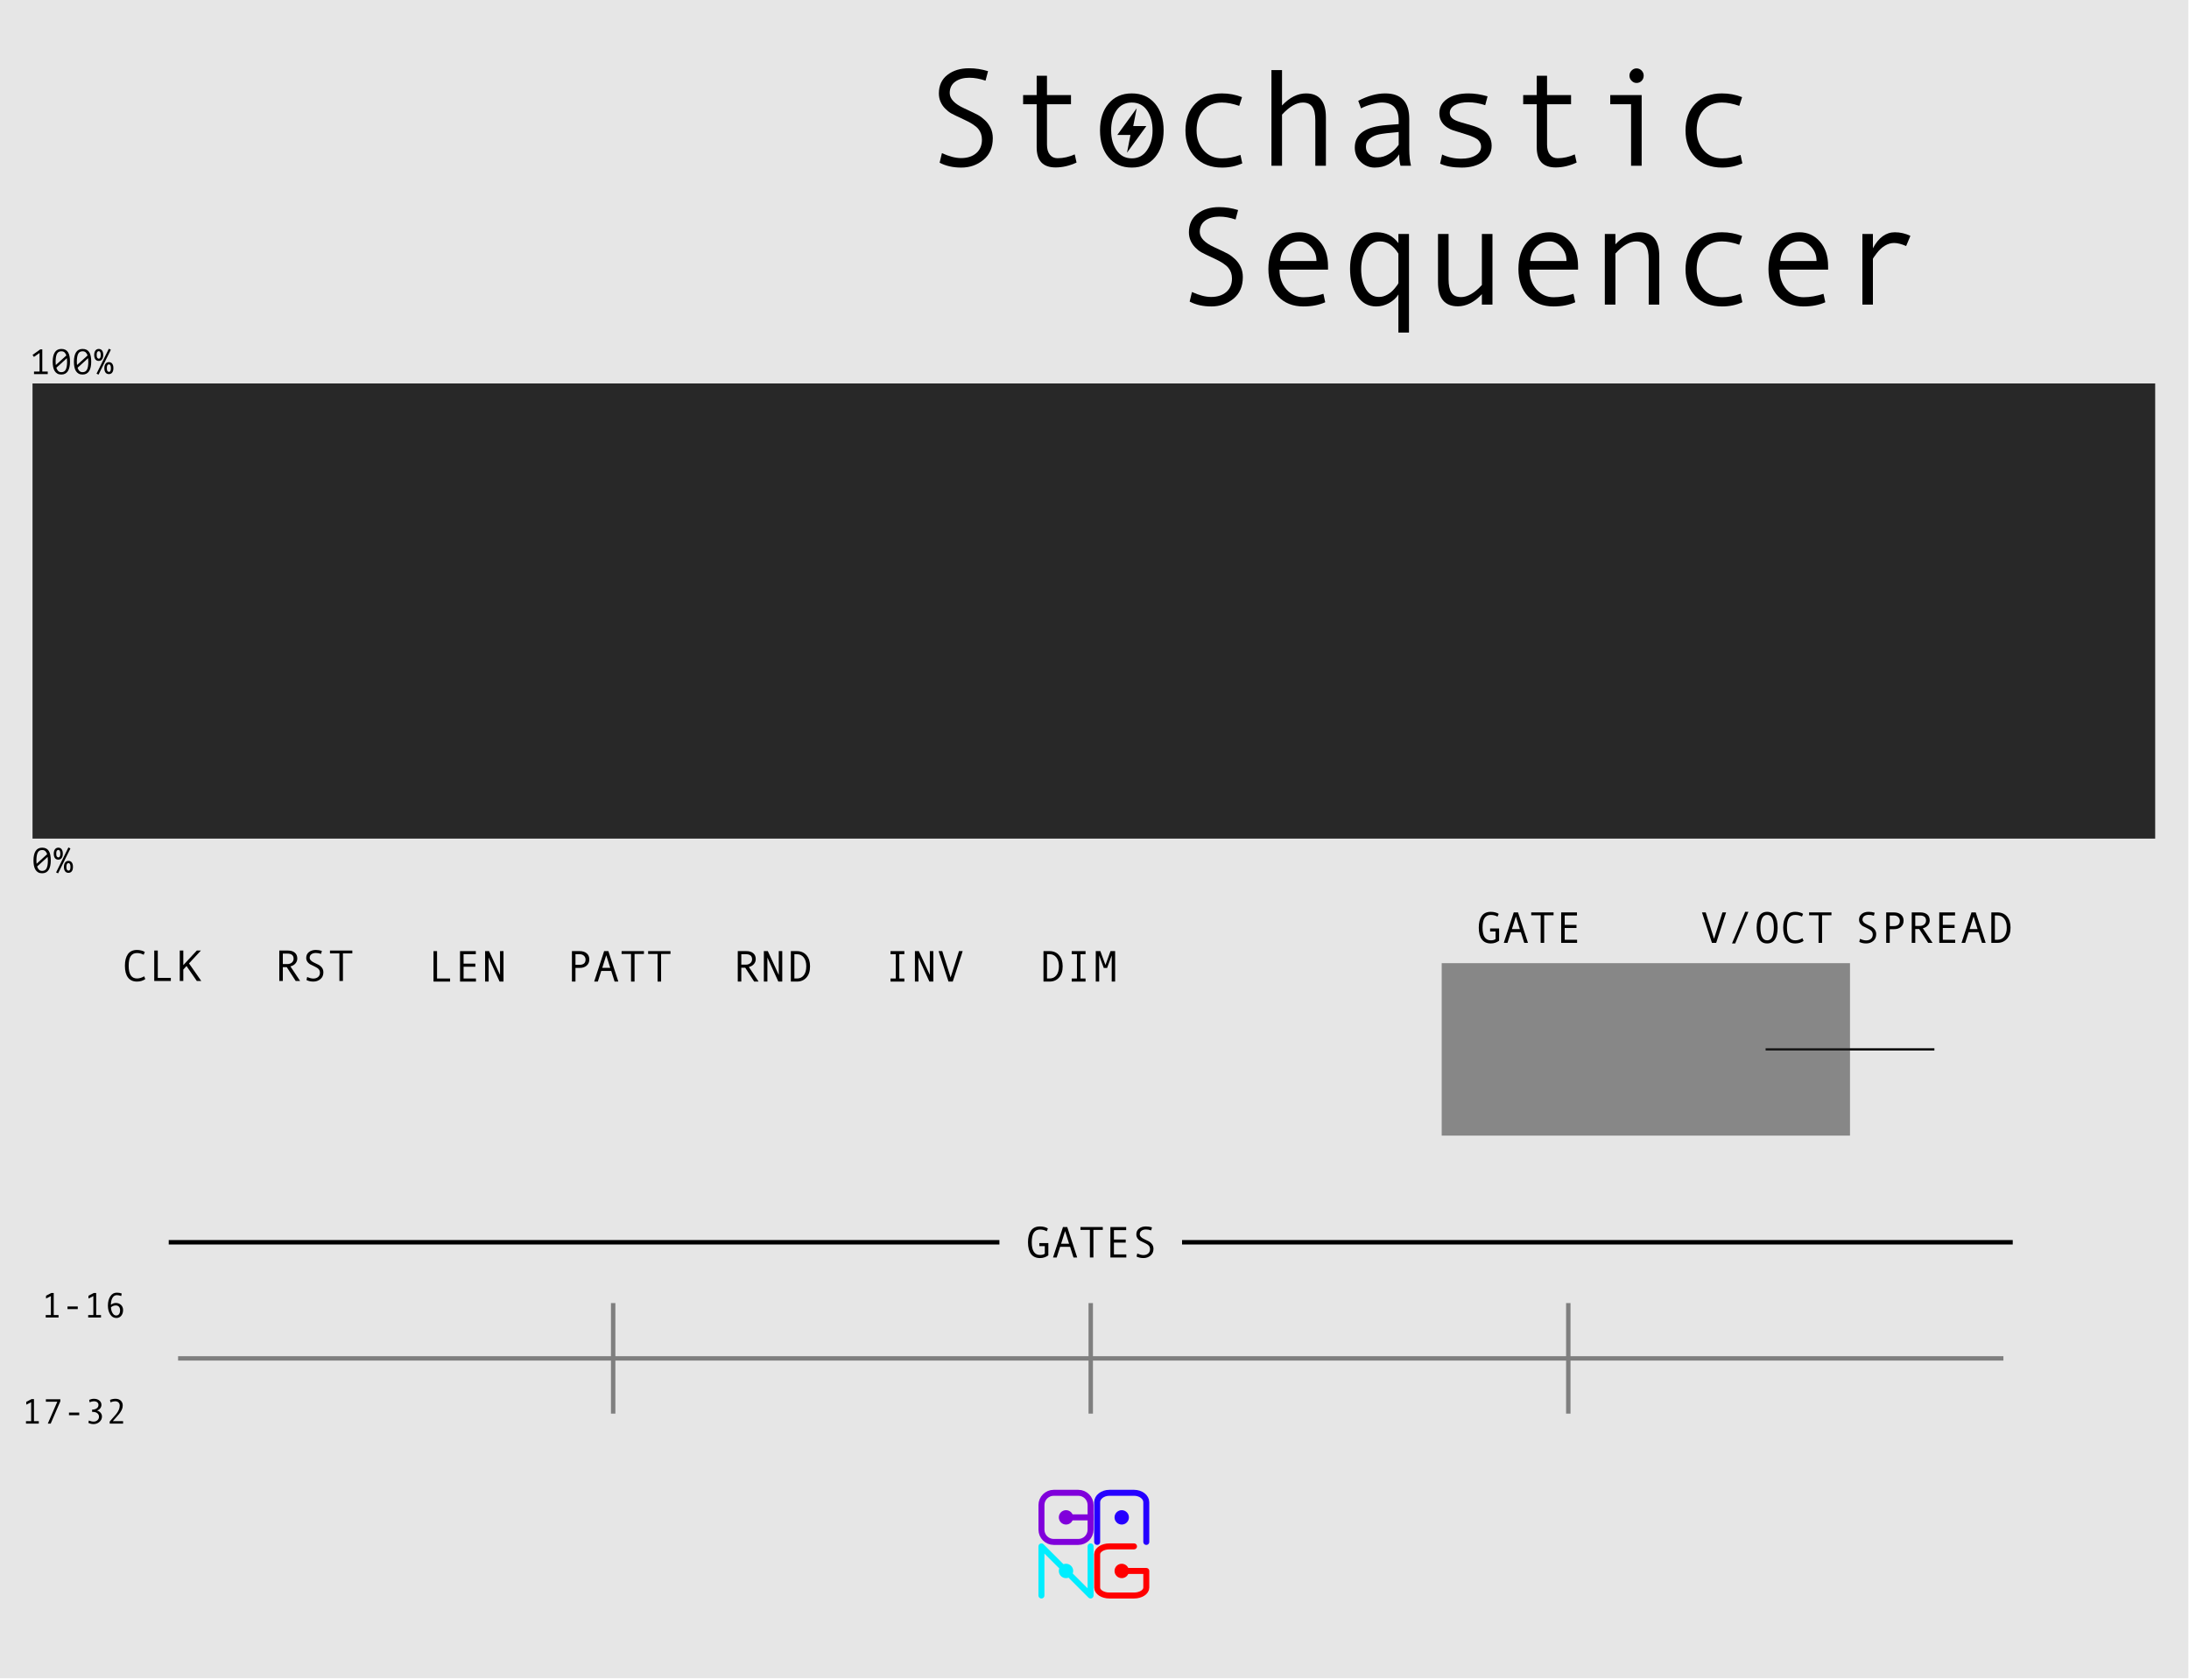 <?xml version="1.0" encoding="UTF-8" standalone="no"?><!DOCTYPE svg PUBLIC "-//W3C//DTD SVG 1.1//EN" "http://www.w3.org/Graphics/SVG/1.1/DTD/svg11.dtd"><svg width="100%" height="100%" viewBox="0 0 495 380" version="1.1" xmlns="http://www.w3.org/2000/svg" xmlns:xlink="http://www.w3.org/1999/xlink" xml:space="preserve" xmlns:serif="http://www.serif.com/" style="fill-rule:evenodd;clip-rule:evenodd;stroke-linecap:square;stroke-linejoin:round;stroke-miterlimit:1.5;"><rect id="StochSeq" x="0" y="0" width="495" height="379.559" style="fill:none;"/><clipPath id="_clip1"><rect x="0" y="0" width="495" height="379.559"/></clipPath><g clip-path="url(#_clip1)"><g id="Layer1"><rect id="rect" x="-0.145" y="0" width="495" height="379.559" style="fill:#e6e6e6;"/><path d="M399.508,237.337l37.667,0" style="fill:none;stroke:#000;stroke-width:0.5px;"/><rect id="rect1" serif:id="rect" x="7.355" y="86.725" width="480" height="102.941" style="fill:#282828;"/><rect x="326.013" y="217.837" width="92.329" height="39" style="fill:#282828;fill-opacity:0.5;"/><path d="M40.768,307.222l411.763,-0" style="fill:none;stroke:#7f7f7f;stroke-width:1px;stroke-linecap:butt;"/><path d="M138.658,295.222l-0,24" style="fill:none;stroke:#7f7f7f;stroke-width:1px;stroke-linecap:butt;"/><path d="M246.65,295.222l-0,24" style="fill:none;stroke:#7f7f7f;stroke-width:1px;stroke-linecap:butt;"/><path d="M354.641,295.222l0,24" style="fill:none;stroke:#7f7f7f;stroke-width:1px;stroke-linecap:butt;"/><g><path d="M13.24,297.977l-2.899,0l0,-0.558l1.168,-0l0,-4.281l-1.101,0.55l-0,-0.64l1.191,-0.614l0.551,0l-0,4.985l1.09,-0l-0,0.558Z" style="fill-rule:nonzero;"/><rect x="15.263" y="295.481" width="2.32" height="0.594" style="fill-rule:nonzero;"/><path d="M22.841,297.977l-2.898,0l-0,-0.558l1.168,-0l-0,-4.281l-1.102,0.55l0,-0.64l1.192,-0.614l0.55,0l0,4.985l1.09,-0l0,0.558Z" style="fill-rule:nonzero;"/><path d="M25.079,295.106c0.344,-0.278 0.718,-0.418 1.122,-0.418c0.466,0 0.854,0.149 1.166,0.448c0.311,0.298 0.466,0.683 0.466,1.154c0,0.518 -0.138,0.947 -0.414,1.285c-0.276,0.339 -0.644,0.508 -1.105,0.508c-0.589,-0 -1.055,-0.27 -1.399,-0.811c-0.343,-0.54 -0.515,-1.201 -0.515,-1.982c-0,-0.833 0.179,-1.53 0.537,-2.09c0.358,-0.56 0.848,-0.84 1.471,-0.84c0.429,0 0.8,0.064 1.113,0.192l-0.102,0.57c-0.362,-0.133 -0.692,-0.199 -0.992,-0.199c-0.424,-0 -0.755,0.203 -0.992,0.609c-0.237,0.406 -0.356,0.931 -0.356,1.574Zm0.02,0.551c-0,0.471 0.111,0.9 0.332,1.285c0.221,0.386 0.5,0.578 0.836,0.578c0.284,0 0.503,-0.104 0.656,-0.312c0.154,-0.208 0.231,-0.496 0.231,-0.863c-0,-0.339 -0.085,-0.606 -0.254,-0.801c-0.17,-0.195 -0.408,-0.293 -0.715,-0.293c-0.399,-0 -0.761,0.135 -1.086,0.406Z" style="fill-rule:nonzero;"/></g><g><path d="M8.775,321.977l-2.899,0l0,-0.558l1.168,-0l0,-4.281l-1.101,0.55l-0,-0.64l1.191,-0.614l0.551,0l-0,4.985l1.09,-0l-0,0.558Z" style="fill-rule:nonzero;"/><path d="M13.646,316.923l-2.184,5.054l-0.656,0l2.152,-4.953l-2.582,0l0,-0.558l3.27,-0l-0,0.457Z" style="fill-rule:nonzero;"/><rect x="15.599" y="319.481" width="2.32" height="0.594" style="fill-rule:nonzero;"/><path d="M21.943,319.017c0.336,0.093 0.605,0.264 0.808,0.513c0.203,0.249 0.305,0.528 0.305,0.838c-0,0.484 -0.189,0.891 -0.566,1.221c-0.378,0.329 -0.823,0.494 -1.336,0.494c-0.438,-0 -0.83,-0.096 -1.176,-0.289l0.125,-0.527c0.362,0.169 0.72,0.253 1.074,0.253c0.333,0 0.618,-0.103 0.854,-0.31c0.235,-0.207 0.353,-0.473 0.353,-0.799c0,-0.32 -0.126,-0.581 -0.379,-0.781c-0.252,-0.201 -0.587,-0.301 -1.004,-0.301l-0.168,0l0,-0.527l0.047,-0c0.401,-0 0.732,-0.095 0.992,-0.284c0.261,-0.188 0.391,-0.443 0.391,-0.763c0,-0.261 -0.094,-0.464 -0.281,-0.612c-0.188,-0.147 -0.446,-0.22 -0.774,-0.22c-0.284,-0 -0.601,0.077 -0.953,0.23l-0.086,-0.551c0.354,-0.161 0.711,-0.242 1.071,-0.242c0.492,0 0.897,0.13 1.216,0.389c0.319,0.259 0.479,0.592 0.479,0.998c-0,0.281 -0.097,0.544 -0.291,0.787c-0.194,0.244 -0.428,0.397 -0.701,0.459l-0,0.024Z" style="fill-rule:nonzero;"/><path d="M27.833,321.977l-3.031,0l0,-0.464c0.768,-0.857 1.267,-1.431 1.496,-1.723c0.229,-0.292 0.416,-0.598 0.559,-0.918c0.143,-0.32 0.215,-0.639 0.215,-0.957c-0,-0.307 -0.093,-0.55 -0.28,-0.727c-0.186,-0.177 -0.447,-0.265 -0.783,-0.265c-0.258,-0 -0.604,0.079 -1.039,0.238l-0.09,-0.551c0.393,-0.166 0.805,-0.25 1.235,-0.25c0.492,0 0.888,0.139 1.189,0.416c0.301,0.278 0.451,0.648 0.451,1.112c0,0.33 -0.077,0.658 -0.232,0.984c-0.155,0.325 -0.354,0.638 -0.596,0.937c-0.242,0.3 -0.713,0.836 -1.414,1.61l2.32,-0l0,0.558Z" style="fill-rule:nonzero;"/></g><path d="M225.5,280.959l-186.845,-0" style="fill:none;stroke:#000;stroke-width:1px;stroke-linecap:butt;"/><path d="M267.799,280.959l186.845,-0" style="fill:none;stroke:#000;stroke-width:1px;stroke-linecap:butt;"/><g><path d="M7.691,84.037l1.256,-0l0,-4.208l-1.28,0.896l-0.312,-0.456l1.76,-1.256l0.448,-0l0,5.024l1.232,-0l0,0.576l-3.104,-0l0,-0.576Z" style="fill-rule:nonzero;"/><path d="M11.915,81.813c0,-0.453 0.04,-0.86 0.12,-1.22c0.08,-0.36 0.2,-0.664 0.36,-0.912c0.16,-0.248 0.363,-0.437 0.608,-0.568c0.246,-0.131 0.536,-0.196 0.872,-0.196c0.358,-0 0.66,0.064 0.908,0.192c0.248,0.128 0.45,0.315 0.604,0.56c0.155,0.245 0.267,0.548 0.336,0.908c0.07,0.36 0.104,0.772 0.104,1.236c0,0.453 -0.04,0.86 -0.12,1.22c-0.08,0.36 -0.2,0.664 -0.36,0.912c-0.16,0.248 -0.362,0.437 -0.608,0.568c-0.245,0.131 -0.536,0.196 -0.872,0.196c-0.352,-0 -0.652,-0.071 -0.9,-0.212c-0.248,-0.141 -0.45,-0.34 -0.608,-0.596c-0.157,-0.256 -0.27,-0.561 -0.34,-0.916c-0.069,-0.355 -0.104,-0.745 -0.104,-1.172Zm3.256,-0c0,-0.283 -0.016,-0.552 -0.048,-0.808l-2.376,2.168c0.091,0.304 0.227,0.547 0.408,0.728c0.182,0.181 0.419,0.272 0.712,0.272c0.47,-0 0.804,-0.195 1.004,-0.584c0.2,-0.389 0.3,-0.981 0.3,-1.776Zm-2.592,-0c0,0.133 0.004,0.261 0.012,0.384c0.008,0.123 0.018,0.243 0.028,0.36l2.384,-2.16c-0.09,-0.288 -0.225,-0.517 -0.404,-0.688c-0.178,-0.171 -0.42,-0.256 -0.724,-0.256c-0.474,-0 -0.809,0.196 -1.004,0.588c-0.194,0.392 -0.292,0.983 -0.292,1.772Z" style="fill-rule:nonzero;"/><path d="M16.715,81.813c0,-0.453 0.04,-0.86 0.12,-1.22c0.08,-0.36 0.2,-0.664 0.36,-0.912c0.16,-0.248 0.363,-0.437 0.608,-0.568c0.246,-0.131 0.536,-0.196 0.872,-0.196c0.358,-0 0.66,0.064 0.908,0.192c0.248,0.128 0.45,0.315 0.604,0.56c0.155,0.245 0.267,0.548 0.336,0.908c0.07,0.36 0.104,0.772 0.104,1.236c0,0.453 -0.04,0.86 -0.12,1.22c-0.08,0.36 -0.2,0.664 -0.36,0.912c-0.16,0.248 -0.362,0.437 -0.608,0.568c-0.245,0.131 -0.536,0.196 -0.872,0.196c-0.352,-0 -0.652,-0.071 -0.9,-0.212c-0.248,-0.141 -0.45,-0.34 -0.608,-0.596c-0.157,-0.256 -0.27,-0.561 -0.34,-0.916c-0.069,-0.355 -0.104,-0.745 -0.104,-1.172Zm3.256,-0c0,-0.283 -0.016,-0.552 -0.048,-0.808l-2.376,2.168c0.091,0.304 0.227,0.547 0.408,0.728c0.182,0.181 0.419,0.272 0.712,0.272c0.47,-0 0.804,-0.195 1.004,-0.584c0.2,-0.389 0.3,-0.981 0.3,-1.776Zm-2.592,-0c0,0.133 0.004,0.261 0.012,0.384c0.008,0.123 0.018,0.243 0.028,0.36l2.384,-2.16c-0.09,-0.288 -0.225,-0.517 -0.404,-0.688c-0.178,-0.171 -0.42,-0.256 -0.724,-0.256c-0.474,-0 -0.809,0.196 -1.004,0.588c-0.194,0.392 -0.292,0.983 -0.292,1.772Z" style="fill-rule:nonzero;"/><path d="M21.299,80.277c0,-0.251 0.031,-0.463 0.092,-0.636c0.062,-0.173 0.14,-0.313 0.236,-0.42c0.096,-0.107 0.206,-0.184 0.328,-0.232c0.123,-0.048 0.246,-0.072 0.368,-0.072c0.123,-0 0.246,0.021 0.368,0.064c0.123,0.043 0.232,0.116 0.328,0.22c0.096,0.104 0.175,0.243 0.236,0.416c0.062,0.173 0.092,0.393 0.092,0.66c0,0.261 -0.03,0.479 -0.092,0.652c-0.061,0.173 -0.14,0.312 -0.236,0.416c-0.096,0.104 -0.205,0.177 -0.328,0.22c-0.122,0.043 -0.245,0.064 -0.368,0.064c-0.122,-0 -0.245,-0.021 -0.368,-0.064c-0.122,-0.043 -0.232,-0.116 -0.328,-0.22c-0.096,-0.104 -0.174,-0.243 -0.236,-0.416c-0.061,-0.173 -0.092,-0.391 -0.092,-0.652Zm0.56,-0c0,0.315 0.05,0.535 0.148,0.66c0.099,0.125 0.204,0.188 0.316,0.188c0.059,-0 0.116,-0.012 0.172,-0.036c0.056,-0.024 0.106,-0.068 0.148,-0.132c0.043,-0.064 0.078,-0.151 0.104,-0.26c0.027,-0.109 0.04,-0.249 0.04,-0.42c0,-0.165 -0.013,-0.303 -0.04,-0.412c-0.026,-0.109 -0.061,-0.197 -0.104,-0.264c-0.042,-0.067 -0.092,-0.113 -0.148,-0.14c-0.056,-0.027 -0.113,-0.04 -0.172,-0.04c-0.122,-0 -0.23,0.063 -0.324,0.188c-0.093,0.125 -0.14,0.348 -0.14,0.668Zm1.736,2.984c0,-0.251 0.031,-0.463 0.092,-0.636c0.062,-0.173 0.14,-0.313 0.236,-0.42c0.096,-0.107 0.206,-0.184 0.328,-0.232c0.123,-0.048 0.246,-0.072 0.368,-0.072c0.123,-0 0.246,0.021 0.368,0.064c0.123,0.043 0.232,0.116 0.328,0.22c0.096,0.104 0.175,0.243 0.236,0.416c0.062,0.173 0.092,0.393 0.092,0.66c0,0.261 -0.03,0.479 -0.092,0.652c-0.061,0.173 -0.14,0.312 -0.236,0.416c-0.096,0.104 -0.205,0.177 -0.328,0.22c-0.122,0.043 -0.245,0.064 -0.368,0.064c-0.122,-0 -0.245,-0.021 -0.368,-0.064c-0.122,-0.043 -0.232,-0.116 -0.328,-0.22c-0.096,-0.104 -0.174,-0.243 -0.236,-0.416c-0.061,-0.173 -0.092,-0.391 -0.092,-0.652Zm0.56,-0c0,0.315 0.05,0.535 0.148,0.66c0.099,0.125 0.204,0.188 0.316,0.188c0.059,-0 0.116,-0.011 0.172,-0.032c0.056,-0.021 0.106,-0.063 0.148,-0.124c0.043,-0.061 0.078,-0.148 0.104,-0.26c0.027,-0.112 0.04,-0.256 0.04,-0.432c0,-0.165 -0.013,-0.303 -0.04,-0.412c-0.026,-0.109 -0.061,-0.197 -0.104,-0.264c-0.042,-0.067 -0.092,-0.113 -0.148,-0.14c-0.056,-0.027 -0.113,-0.04 -0.172,-0.04c-0.058,-0 -0.116,0.013 -0.172,0.04c-0.056,0.027 -0.105,0.072 -0.148,0.136c-0.042,0.064 -0.077,0.151 -0.104,0.26c-0.026,0.109 -0.04,0.249 -0.04,0.42Zm0.456,-4.392l0.456,0.232l-2.784,5.624l-0.456,-0.208l2.784,-5.648Z" style="fill-rule:nonzero;"/></g><g><path d="M7.571,194.61c0,-0.453 0.04,-0.86 0.12,-1.22c0.08,-0.36 0.2,-0.664 0.36,-0.912c0.16,-0.248 0.363,-0.437 0.608,-0.568c0.246,-0.13 0.536,-0.196 0.872,-0.196c0.358,0 0.66,0.064 0.908,0.192c0.248,0.128 0.45,0.315 0.604,0.56c0.155,0.246 0.267,0.548 0.336,0.908c0.07,0.36 0.104,0.772 0.104,1.236c0,0.454 -0.04,0.86 -0.12,1.22c-0.08,0.36 -0.2,0.664 -0.36,0.912c-0.16,0.248 -0.362,0.438 -0.608,0.568c-0.245,0.131 -0.536,0.196 -0.872,0.196c-0.352,0 -0.652,-0.07 -0.9,-0.212c-0.248,-0.141 -0.45,-0.34 -0.608,-0.596c-0.157,-0.256 -0.27,-0.561 -0.34,-0.916c-0.069,-0.354 -0.104,-0.745 -0.104,-1.172Zm3.256,0c0,-0.282 -0.016,-0.552 -0.048,-0.808l-2.376,2.168c0.091,0.304 0.227,0.547 0.408,0.728c0.182,0.182 0.419,0.272 0.712,0.272c0.47,0 0.804,-0.194 1.004,-0.584c0.2,-0.389 0.3,-0.981 0.3,-1.776Zm-2.592,0c0,0.134 0.004,0.262 0.012,0.384c0.008,0.123 0.018,0.243 0.028,0.36l2.384,-2.16c-0.09,-0.288 -0.225,-0.517 -0.404,-0.688c-0.178,-0.17 -0.42,-0.256 -0.724,-0.256c-0.474,0 -0.809,0.196 -1.004,0.588c-0.194,0.392 -0.292,0.983 -0.292,1.772Z" style="fill-rule:nonzero;"/><path d="M12.155,193.074c0,-0.25 0.031,-0.462 0.092,-0.636c0.062,-0.173 0.14,-0.313 0.236,-0.42c0.096,-0.106 0.206,-0.184 0.328,-0.232c0.123,-0.048 0.246,-0.072 0.368,-0.072c0.123,0 0.246,0.022 0.368,0.064c0.123,0.043 0.232,0.116 0.328,0.22c0.096,0.104 0.175,0.243 0.236,0.416c0.062,0.174 0.092,0.394 0.092,0.66c0,0.262 -0.03,0.479 -0.092,0.652c-0.061,0.174 -0.14,0.312 -0.236,0.416c-0.096,0.104 -0.205,0.178 -0.328,0.22c-0.122,0.043 -0.245,0.064 -0.368,0.064c-0.122,0 -0.245,-0.021 -0.368,-0.064c-0.122,-0.042 -0.232,-0.116 -0.328,-0.22c-0.096,-0.104 -0.174,-0.242 -0.236,-0.416c-0.061,-0.173 -0.092,-0.39 -0.092,-0.652Zm0.56,0c0,0.315 0.05,0.535 0.148,0.66c0.099,0.126 0.204,0.188 0.316,0.188c0.059,0 0.116,-0.012 0.172,-0.036c0.056,-0.024 0.106,-0.068 0.148,-0.132c0.043,-0.064 0.078,-0.15 0.104,-0.26c0.027,-0.109 0.04,-0.249 0.04,-0.42c0,-0.165 -0.013,-0.302 -0.04,-0.412c-0.026,-0.109 -0.061,-0.197 -0.104,-0.264c-0.042,-0.066 -0.092,-0.113 -0.148,-0.14c-0.056,-0.026 -0.113,-0.04 -0.172,-0.04c-0.122,0 -0.23,0.063 -0.324,0.188c-0.093,0.126 -0.14,0.348 -0.14,0.668Zm1.736,2.984c0,-0.25 0.031,-0.462 0.092,-0.636c0.062,-0.173 0.14,-0.313 0.236,-0.42c0.096,-0.106 0.206,-0.184 0.328,-0.232c0.123,-0.048 0.246,-0.072 0.368,-0.072c0.123,0 0.246,0.022 0.368,0.064c0.123,0.043 0.232,0.116 0.328,0.22c0.096,0.104 0.175,0.243 0.236,0.416c0.062,0.174 0.092,0.394 0.092,0.66c0,0.262 -0.03,0.479 -0.092,0.652c-0.061,0.174 -0.14,0.312 -0.236,0.416c-0.096,0.104 -0.205,0.178 -0.328,0.22c-0.122,0.043 -0.245,0.064 -0.368,0.064c-0.122,0 -0.245,-0.021 -0.368,-0.064c-0.122,-0.042 -0.232,-0.116 -0.328,-0.22c-0.096,-0.104 -0.174,-0.242 -0.236,-0.416c-0.061,-0.173 -0.092,-0.39 -0.092,-0.652Zm0.56,0c0,0.315 0.05,0.535 0.148,0.66c0.099,0.126 0.204,0.188 0.316,0.188c0.059,0 0.116,-0.01 0.172,-0.032c0.056,-0.021 0.106,-0.062 0.148,-0.124c0.043,-0.061 0.078,-0.148 0.104,-0.26c0.027,-0.112 0.04,-0.256 0.04,-0.432c0,-0.165 -0.013,-0.302 -0.04,-0.412c-0.026,-0.109 -0.061,-0.197 -0.104,-0.264c-0.042,-0.066 -0.092,-0.113 -0.148,-0.14c-0.056,-0.026 -0.113,-0.04 -0.172,-0.04c-0.058,0 -0.116,0.014 -0.172,0.04c-0.056,0.027 -0.105,0.072 -0.148,0.136c-0.042,0.064 -0.077,0.151 -0.104,0.26c-0.026,0.11 -0.04,0.25 -0.04,0.42Zm0.456,-4.392l0.456,0.232l-2.784,5.624l-0.456,-0.208l2.784,-5.648Z" style="fill-rule:nonzero;"/></g><g><path d="M222.86,18.242c-1.288,-0.44 -2.51,-0.66 -3.665,-0.66c-1.308,0 -2.374,0.299 -3.197,0.897c-0.823,0.598 -1.235,1.449 -1.235,2.554c0,1.308 1.079,2.458 3.236,3.45c1.595,0.736 2.65,1.247 3.167,1.534c0.516,0.286 1.04,0.679 1.572,1.18c0.531,0.501 0.958,1.092 1.28,1.772c0.322,0.679 0.483,1.444 0.483,2.292c0,2.106 -0.708,3.739 -2.124,4.9c-1.416,1.16 -3.085,1.74 -5.007,1.74c-1.86,0 -3.491,-0.368 -4.892,-1.104l0.522,-2.162c1.646,0.746 3.082,1.119 4.309,1.119c1.431,0 2.579,-0.37 3.443,-1.111c0.864,-0.742 1.295,-1.761 1.295,-3.06c0,-0.961 -0.281,-1.776 -0.843,-2.446c-0.562,-0.669 -1.6,-1.352 -3.113,-2.047c-1.554,-0.716 -2.558,-1.204 -3.013,-1.464c-0.455,-0.261 -0.908,-0.622 -1.358,-1.082c-0.449,-0.46 -0.797,-0.976 -1.042,-1.548c-0.246,-0.573 -0.368,-1.197 -0.368,-1.871c-0,-1.789 0.644,-3.185 1.932,-4.187c1.288,-1.002 2.919,-1.503 4.892,-1.503c1.441,0 2.873,0.22 4.294,0.66l-0.568,2.147Z" style="fill-rule:nonzero;"/><path d="M243.44,36.767c-1.605,0.736 -3.184,1.104 -4.738,1.104c-2.853,-0 -4.279,-1.508 -4.279,-4.524l0,-9.769l-3.067,0l-0,-2.07l3.067,0l0,-4.371l2.331,0l-0,4.371l5.429,0l-0,2.07l-5.429,0l-0,9.14c-0,0.971 0.215,1.725 0.644,2.262c0.429,0.537 1.012,0.805 1.748,0.805c1.309,0 2.602,-0.291 3.88,-0.874l0.414,1.856Z" style="fill-rule:nonzero;"/><path d="M255.938,21.125c2.198,-0 3.947,0.766 5.245,2.3c1.298,1.533 1.948,3.553 1.948,6.057c-0,2.526 -0.65,4.56 -1.948,6.104c-1.298,1.544 -3.047,2.315 -5.245,2.315c-2.208,0 -3.959,-0.769 -5.252,-2.308c-1.293,-1.538 -1.94,-3.575 -1.94,-6.111c0,-2.515 0.649,-4.536 1.948,-6.065c1.298,-1.528 3.046,-2.292 5.244,-2.292Zm0,14.691c1.452,-0 2.597,-0.614 3.435,-1.84c0.839,-1.227 1.258,-2.715 1.258,-4.463c-0,-1.84 -0.414,-3.353 -1.242,-4.539c-0.828,-1.186 -1.978,-1.779 -3.451,-1.779c-1.482,-0 -2.632,0.585 -3.45,1.756c-0.818,1.17 -1.227,2.691 -1.227,4.562c0,1.779 0.414,3.274 1.242,4.486c0.828,1.211 1.973,1.817 3.435,1.817Z" style="fill-rule:nonzero;"/><path d="M280.919,36.951c-1.39,0.633 -2.918,0.95 -4.585,0.95c-2.515,0 -4.521,-0.764 -6.019,-2.292c-1.498,-1.529 -2.246,-3.561 -2.246,-6.096c-0,-2.535 0.754,-4.567 2.261,-6.096c1.508,-1.528 3.489,-2.292 5.943,-2.292c1.605,-0 3.133,0.281 4.585,0.843l-0.629,1.978c-1.451,-0.501 -2.76,-0.751 -3.925,-0.751c-1.759,-0 -3.152,0.567 -4.179,1.702c-1.028,1.135 -1.541,2.674 -1.541,4.616c-0,1.779 0.531,3.274 1.594,4.486c1.064,1.211 2.449,1.817 4.156,1.817c1.35,-0 2.74,-0.261 4.171,-0.782l0.414,1.917Z" style="fill-rule:nonzero;"/><path d="M299.828,37.487l-2.392,0l-0,-10.244c-0,-1.421 -0.228,-2.451 -0.683,-3.09c-0.455,-0.639 -1.168,-0.958 -2.139,-0.958c-1.462,-0 -3.031,0.91 -4.708,2.73l-0,11.562l-2.392,0l-0,-21.638l2.392,0l-0,8.005c1.717,-1.819 3.527,-2.729 5.429,-2.729c2.995,-0 4.493,1.809 4.493,5.428l-0,10.934Z" style="fill-rule:nonzero;"/><path d="M319.074,37.487l-2.377,0c-0.195,-0.644 -0.292,-1.503 -0.292,-2.576c-1.36,1.994 -3.21,2.99 -5.551,2.99c-1.186,0 -2.231,-0.421 -3.136,-1.265c-0.905,-0.843 -1.357,-1.929 -1.357,-3.259c-0,-0.787 0.158,-1.482 0.475,-2.085c0.317,-0.603 0.782,-1.112 1.396,-1.526c0.613,-0.414 1.359,-0.741 2.238,-0.981c0.88,-0.241 1.922,-0.407 3.129,-0.499l2.684,-0.215l-0,-0.766c-0,-2.74 -1.278,-4.11 -3.834,-4.11c-0.603,-0 -1.368,0.13 -2.293,0.391c-0.925,0.261 -1.72,0.57 -2.385,0.928l-0.628,-1.718c2.177,-1.114 4.202,-1.671 6.072,-1.671c3.64,-0 5.46,1.927 5.46,5.781l-0,6.87c-0,1.391 0.133,2.628 0.399,3.711Zm-2.791,-4.738l-0,-2.899c-2.158,0.195 -3.637,0.376 -4.44,0.545c-0.803,0.168 -1.498,0.483 -2.086,0.943c-0.587,0.46 -0.881,1.084 -0.881,1.871c-0,0.715 0.25,1.293 0.751,1.733c0.501,0.439 1.14,0.659 1.917,0.659c0.848,0 1.692,-0.253 2.53,-0.759c0.839,-0.506 1.575,-1.204 2.209,-2.093Z" style="fill-rule:nonzero;"/><path d="M335.85,23.793c-1.339,-0.44 -2.602,-0.659 -3.788,-0.659c-1.298,-0 -2.325,0.217 -3.082,0.651c-0.756,0.435 -1.135,1.015 -1.135,1.741c0,0.46 0.174,0.861 0.522,1.204c0.347,0.342 1.042,0.662 2.085,0.958l2.285,0.66c1.053,0.296 1.912,0.651 2.577,1.065c0.664,0.414 1.162,0.915 1.495,1.503c0.332,0.588 0.498,1.27 0.498,2.047c0,1.524 -0.639,2.728 -1.917,3.612c-1.278,0.884 -2.903,1.326 -4.876,1.326c-1.963,0 -3.584,-0.296 -4.862,-0.889l0.46,-2.07c1.34,0.634 2.776,0.95 4.31,0.95c1.329,0 2.41,-0.247 3.243,-0.743c0.833,-0.496 1.25,-1.153 1.25,-1.971c-0,-0.552 -0.207,-1.045 -0.621,-1.48c-0.414,-0.434 -1.388,-0.887 -2.922,-1.357c-1.237,-0.378 -2.147,-0.662 -2.729,-0.851c-0.583,-0.189 -1.125,-0.468 -1.626,-0.836c-0.501,-0.368 -0.882,-0.807 -1.142,-1.319c-0.261,-0.511 -0.391,-1.083 -0.391,-1.717c-0,-1.38 0.603,-2.474 1.809,-3.282c1.207,-0.808 2.807,-1.211 4.8,-1.211c1.288,-0 2.72,0.219 4.294,0.659l-0.537,2.009Z" style="fill-rule:nonzero;"/><path d="M356.522,36.767c-1.605,0.736 -3.184,1.104 -4.738,1.104c-2.853,-0 -4.279,-1.508 -4.279,-4.524l0,-9.769l-3.067,0l0,-2.07l3.067,0l0,-4.371l2.331,0l0,4.371l5.429,0l-0,2.07l-5.429,0l0,9.14c0,0.971 0.215,1.725 0.644,2.262c0.429,0.537 1.012,0.805 1.748,0.805c1.309,0 2.602,-0.291 3.88,-0.874l0.414,1.856Z" style="fill-rule:nonzero;"/><path d="M370.063,15.466c0.45,-0 0.833,0.161 1.15,0.483c0.317,0.322 0.476,0.708 0.476,1.158c-0,0.47 -0.156,0.864 -0.468,1.181c-0.312,0.317 -0.698,0.475 -1.158,0.475c-0.419,0 -0.79,-0.166 -1.112,-0.498c-0.322,-0.333 -0.483,-0.719 -0.483,-1.158c0,-0.44 0.161,-0.823 0.483,-1.15c0.322,-0.327 0.693,-0.491 1.112,-0.491Zm1.166,22.021l-2.393,0l0,-13.909l-4.708,0l0,-2.07l7.101,0l-0,15.979Z" style="fill-rule:nonzero;"/><path d="M394.002,36.951c-1.391,0.633 -2.919,0.95 -4.586,0.95c-2.515,0 -4.521,-0.764 -6.019,-2.292c-1.498,-1.529 -2.246,-3.561 -2.246,-6.096c-0,-2.535 0.754,-4.567 2.262,-6.096c1.507,-1.528 3.488,-2.292 5.942,-2.292c1.605,-0 3.133,0.281 4.585,0.843l-0.629,1.978c-1.451,-0.501 -2.76,-0.751 -3.925,-0.751c-1.759,-0 -3.152,0.567 -4.179,1.702c-1.028,1.135 -1.541,2.674 -1.541,4.616c-0,1.779 0.531,3.274 1.594,4.486c1.064,1.211 2.449,1.817 4.156,1.817c1.35,-0 2.74,-0.261 4.171,-0.782l0.415,1.917Z" style="fill-rule:nonzero;"/><path d="M279.401,49.648c-1.288,-0.439 -2.51,-0.659 -3.665,-0.659c-1.308,-0 -2.374,0.299 -3.197,0.897c-0.823,0.598 -1.235,1.449 -1.235,2.553c0,1.309 1.079,2.459 3.236,3.451c1.595,0.736 2.65,1.247 3.167,1.533c0.516,0.286 1.04,0.68 1.572,1.181c0.531,0.501 0.958,1.091 1.28,1.771c0.322,0.68 0.483,1.444 0.483,2.293c0,2.106 -0.708,3.739 -2.124,4.899c-1.416,1.161 -3.085,1.741 -5.007,1.741c-1.86,-0 -3.491,-0.368 -4.892,-1.104l0.522,-2.162c1.646,0.746 3.082,1.119 4.309,1.119c1.431,0 2.579,-0.371 3.443,-1.112c0.864,-0.741 1.295,-1.761 1.295,-3.059c0,-0.961 -0.281,-1.777 -0.843,-2.446c-0.562,-0.67 -1.6,-1.352 -3.113,-2.047c-1.554,-0.716 -2.558,-1.204 -3.013,-1.465c-0.455,-0.261 -0.908,-0.621 -1.358,-1.081c-0.449,-0.46 -0.797,-0.976 -1.042,-1.549c-0.246,-0.572 -0.368,-1.196 -0.368,-1.871c-0,-1.789 0.644,-3.184 1.932,-4.186c1.288,-1.002 2.919,-1.503 4.892,-1.503c1.441,-0 2.873,0.22 4.294,0.659l-0.568,2.147Z" style="fill-rule:nonzero;"/><path d="M300.303,60.981l-10.964,-0c-0,1.809 0.523,3.302 1.571,4.478c1.048,1.176 2.334,1.763 3.857,1.763c1.452,0 2.95,-0.26 4.493,-0.782l0.414,1.917c-1.41,0.634 -3.056,0.951 -4.937,0.951c-2.372,-0 -4.284,-0.762 -5.736,-2.285c-1.452,-1.523 -2.177,-3.578 -2.177,-6.165c-0,-2.535 0.651,-4.557 1.955,-6.065c1.303,-1.508 2.988,-2.262 5.053,-2.262c1.84,0 3.379,0.701 4.616,2.101c1.237,1.401 1.855,3.267 1.855,5.597l0,0.752Zm-2.607,-1.948c0,-1.247 -0.388,-2.297 -1.165,-3.151c-0.777,-0.854 -1.646,-1.281 -2.607,-1.281c-1.237,0 -2.262,0.409 -3.075,1.227c-0.813,0.818 -1.265,1.887 -1.357,3.205l8.204,0Z" style="fill-rule:nonzero;"/><path d="M318.613,75.212l-2.392,0l0,-8.618c-0.491,0.787 -1.193,1.436 -2.108,1.947c-0.915,0.511 -1.879,0.767 -2.891,0.767c-1.83,-0 -3.277,-0.803 -4.34,-2.408c-1.063,-1.605 -1.595,-3.649 -1.595,-6.134c0,-2.382 0.552,-4.35 1.656,-5.904c1.104,-1.554 2.577,-2.331 4.417,-2.331c2.014,0 3.634,0.818 4.861,2.454l0,-2.07l2.392,-0l0,22.297Zm-2.392,-11.21l0,-6.64c-1.145,-1.84 -2.525,-2.761 -4.14,-2.761c-1.319,0 -2.362,0.599 -3.129,1.795c-0.766,1.196 -1.15,2.694 -1.15,4.493c0,1.83 0.361,3.333 1.081,4.508c0.721,1.176 1.71,1.764 2.968,1.764c0.603,0 1.211,-0.164 1.825,-0.491c0.613,-0.327 1.191,-0.818 1.732,-1.472c0.542,-0.654 0.813,-1.053 0.813,-1.196Z" style="fill-rule:nonzero;"/><path d="M337.491,68.894l-2.392,-0l-0,-2.362c-1.718,1.83 -3.527,2.745 -5.429,2.745c-2.995,0 -4.493,-1.814 -4.493,-5.444l-0,-10.918l2.392,-0l0,10.228c0,1.36 0.215,2.375 0.644,3.044c0.43,0.67 1.156,1.005 2.178,1.005c1.462,-0 3.031,-0.91 4.708,-2.73l-0,-11.547l2.392,-0l0,15.979Z" style="fill-rule:nonzero;"/><path d="M356.844,60.981l-10.964,-0c-0,1.809 0.523,3.302 1.571,4.478c1.048,1.176 2.334,1.763 3.857,1.763c1.452,0 2.95,-0.26 4.493,-0.782l0.414,1.917c-1.41,0.634 -3.056,0.951 -4.937,0.951c-2.372,-0 -4.284,-0.762 -5.736,-2.285c-1.452,-1.523 -2.177,-3.578 -2.177,-6.165c-0,-2.535 0.651,-4.557 1.955,-6.065c1.303,-1.508 2.988,-2.262 5.053,-2.262c1.84,0 3.379,0.701 4.616,2.101c1.237,1.401 1.855,3.267 1.855,5.597l0,0.752Zm-2.607,-1.948c0,-1.247 -0.388,-2.297 -1.165,-3.151c-0.777,-0.854 -1.646,-1.281 -2.607,-1.281c-1.237,0 -2.262,0.409 -3.075,1.227c-0.813,0.818 -1.265,1.887 -1.357,3.205l8.204,0Z" style="fill-rule:nonzero;"/><path d="M375.216,68.894l-2.392,-0l-0,-10.244c-0,-1.421 -0.228,-2.451 -0.683,-3.09c-0.455,-0.639 -1.168,-0.959 -2.139,-0.959c-1.462,0 -3.031,0.91 -4.708,2.73l-0,11.563l-2.392,-0l-0,-15.979l2.392,-0l-0,2.346c1.717,-1.82 3.527,-2.73 5.429,-2.73c2.995,0 4.493,1.81 4.493,5.429l-0,10.934Z" style="fill-rule:nonzero;"/><path d="M394.002,68.357c-1.391,0.634 -2.919,0.951 -4.586,0.951c-2.515,-0 -4.521,-0.764 -6.019,-2.293c-1.498,-1.528 -2.246,-3.56 -2.246,-6.095c-0,-2.536 0.754,-4.568 2.262,-6.096c1.507,-1.529 3.488,-2.293 5.942,-2.293c1.605,0 3.133,0.281 4.585,0.844l-0.629,1.978c-1.451,-0.501 -2.76,-0.752 -3.925,-0.752c-1.759,0 -3.152,0.568 -4.179,1.703c-1.028,1.134 -1.541,2.673 -1.541,4.616c-0,1.778 0.531,3.274 1.594,4.485c1.064,1.212 2.449,1.817 4.156,1.817c1.35,0 2.74,-0.26 4.171,-0.782l0.415,1.917Z" style="fill-rule:nonzero;"/><path d="M413.385,60.981l-10.964,-0c-0,1.809 0.524,3.302 1.571,4.478c1.048,1.176 2.334,1.763 3.857,1.763c1.452,0 2.95,-0.26 4.493,-0.782l0.415,1.917c-1.411,0.634 -3.057,0.951 -4.938,0.951c-2.372,-0 -4.284,-0.762 -5.736,-2.285c-1.452,-1.523 -2.177,-3.578 -2.177,-6.165c-0,-2.535 0.651,-4.557 1.955,-6.065c1.303,-1.508 2.988,-2.262 5.053,-2.262c1.84,0 3.379,0.701 4.616,2.101c1.237,1.401 1.855,3.267 1.855,5.597l0,0.752Zm-2.607,-1.948c0,-1.247 -0.388,-2.297 -1.165,-3.151c-0.777,-0.854 -1.646,-1.281 -2.607,-1.281c-1.237,0 -2.262,0.409 -3.075,1.227c-0.813,0.818 -1.265,1.887 -1.357,3.205l8.204,0Z" style="fill-rule:nonzero;"/><path d="M432.002,53.344l-0.966,2.3c-1.053,-0.46 -1.963,-0.69 -2.73,-0.69c-0.705,0 -1.395,0.202 -2.07,0.606c-0.675,0.404 -1.296,0.981 -1.863,1.733c-0.567,0.751 -0.851,1.173 -0.851,1.265l-0,10.336l-2.377,-0l-0,-15.979l2.377,-0l-0,3.235c1.278,-2.412 2.934,-3.619 4.968,-3.619c1.207,0 2.377,0.271 3.512,0.813Z" style="fill-rule:nonzero;"/></g><path d="M256.26,28.509l2.97,-0l-4.379,6.025l0.781,-4.017l-2.97,0l4.379,-6.025l-0.781,4.017Z"/><g><path d="M32.858,221.44c-0.541,0.374 -1.167,0.561 -1.88,0.561c-0.892,0 -1.57,-0.306 -2.034,-0.918c-0.464,-0.612 -0.696,-1.497 -0.696,-2.656c0,-1.12 0.225,-1.996 0.674,-2.63c0.449,-0.633 1.134,-0.949 2.056,-0.949c0.332,-0 0.661,0.042 0.986,0.127c0.326,0.084 0.588,0.197 0.786,0.337l-0.264,0.63c-0.458,-0.261 -0.961,-0.391 -1.508,-0.391c-0.635,-0 -1.107,0.23 -1.416,0.691c-0.31,0.46 -0.464,1.189 -0.464,2.185c-0,1.914 0.626,2.871 1.88,2.871c0.53,-0 1.074,-0.163 1.631,-0.488l0.249,0.63Z" style="fill-rule:nonzero;"/><path d="M38.629,221.869l-3.75,0l0,-6.889l0.801,-0l-0,6.191l2.949,-0l0,0.698Z" style="fill-rule:nonzero;"/><path d="M45.519,221.869l-1.011,0l-2.329,-3.379l-0.728,0.791l0,2.588l-0.8,0l-0,-6.889l0.8,-0l0,3.3l3.057,-3.3l0.923,-0l-2.691,2.91l2.779,3.979Z" style="fill-rule:nonzero;"/></g><g><path d="M338.997,212.756c-0.564,0.413 -1.187,0.62 -1.871,0.62c-0.895,0 -1.573,-0.303 -2.036,-0.911c-0.462,-0.607 -0.693,-1.495 -0.693,-2.663c-0,-1.13 0.224,-2.009 0.671,-2.637c0.448,-0.628 1.134,-0.942 2.058,-0.942c0.332,-0 0.661,0.042 0.987,0.127c0.325,0.084 0.587,0.197 0.786,0.337l-0.264,0.63c-0.459,-0.261 -0.962,-0.391 -1.509,-0.391c-0.631,-0 -1.102,0.231 -1.413,0.693c-0.311,0.462 -0.466,1.19 -0.466,2.183c-0,1.914 0.626,2.871 1.879,2.871c0.472,-0 0.829,-0.099 1.07,-0.298l-0,-1.699l-1.241,-0l0,-0.693l2.042,-0l-0,2.773Z" style="fill-rule:nonzero;"/><path d="M345.52,213.244l-0.84,0l-0.762,-2.412l-2.26,0l-0.772,2.412l-0.83,0l2.251,-6.889l0.962,-0l2.251,6.889Zm-1.831,-3.11l-0.903,-2.852l-0.899,2.852l1.802,-0Z" style="fill-rule:nonzero;"/><path d="M351.311,207.004l-2.124,0l-0,6.24l-0.796,0l0,-6.24l-2.134,0l0,-0.649l5.054,-0l-0,0.649Z" style="fill-rule:nonzero;"/><path d="M356.628,213.244l-3.598,0l-0,-6.889l3.569,-0l0,0.698l-2.769,-0l0,2.134l2.662,-0l-0,0.698l-2.662,-0l0,2.661l2.798,-0l0,0.698Z" style="fill-rule:nonzero;"/></g><g><path d="M237.062,283.915c-0.563,0.414 -1.186,0.62 -1.87,0.62c-0.895,0 -1.574,-0.303 -2.036,-0.91c-0.462,-0.607 -0.694,-1.495 -0.694,-2.664c0,-1.129 0.224,-2.008 0.672,-2.636c0.447,-0.629 1.134,-0.943 2.058,-0.943c0.332,0 0.661,0.042 0.986,0.127c0.326,0.085 0.588,0.197 0.786,0.337l-0.263,0.63c-0.459,-0.26 -0.962,-0.391 -1.509,-0.391c-0.632,0 -1.103,0.231 -1.414,0.694c-0.31,0.462 -0.466,1.189 -0.466,2.182c0,1.914 0.627,2.871 1.88,2.871c0.472,0 0.828,-0.099 1.069,-0.297l0,-1.7l-1.24,0l0,-0.693l2.041,-0l0,2.773Z" style="fill-rule:nonzero;"/><path d="M243.586,284.404l-0.84,-0l-0.762,-2.412l-2.261,-0l-0.771,2.412l-0.83,-0l2.251,-6.89l0.962,0l2.251,6.89Zm-1.832,-3.111l-0.903,-2.851l-0.898,2.851l1.801,0Z" style="fill-rule:nonzero;"/><path d="M249.377,278.163l-2.124,0l-0,6.241l-0.796,-0l-0,-6.241l-2.134,0l-0,-0.649l5.054,0l-0,0.649Z" style="fill-rule:nonzero;"/><path d="M254.694,284.404l-3.599,-0l0,-6.89l3.57,0l-0,0.698l-2.769,0l0,2.134l2.661,0l0,0.698l-2.661,0l0,2.661l2.798,0l-0,0.699Z" style="fill-rule:nonzero;"/><path d="M260.314,278.276c-0.41,-0.14 -0.799,-0.21 -1.167,-0.21c-0.417,-0 -0.756,0.095 -1.018,0.285c-0.262,0.191 -0.393,0.462 -0.393,0.813c-0,0.417 0.343,0.783 1.03,1.099c0.508,0.234 0.844,0.397 1.009,0.488c0.164,0.091 0.331,0.217 0.5,0.376c0.169,0.16 0.305,0.348 0.408,0.564c0.102,0.217 0.154,0.46 0.154,0.73c-0,0.671 -0.226,1.191 -0.677,1.56c-0.451,0.37 -0.982,0.554 -1.594,0.554c-0.592,0 -1.112,-0.117 -1.558,-0.351l0.166,-0.689c0.524,0.238 0.982,0.357 1.372,0.357c0.456,-0 0.822,-0.118 1.097,-0.354c0.275,-0.236 0.412,-0.561 0.412,-0.974c0,-0.306 -0.089,-0.566 -0.268,-0.779c-0.179,-0.213 -0.51,-0.431 -0.991,-0.652c-0.495,-0.228 -0.815,-0.383 -0.96,-0.466c-0.145,-0.083 -0.289,-0.198 -0.432,-0.344c-0.143,-0.147 -0.254,-0.311 -0.332,-0.494c-0.078,-0.182 -0.117,-0.38 -0.117,-0.595c-0,-0.57 0.205,-1.014 0.615,-1.333c0.41,-0.319 0.929,-0.479 1.558,-0.479c0.459,0 0.914,0.07 1.367,0.21l-0.181,0.684Z" style="fill-rule:nonzero;"/></g><g><path d="M390.329,206.355l-2.246,6.889l-0.962,0l-2.251,-6.889l0.84,-0l1.889,5.962l1.9,-5.962l0.83,-0Z" style="fill-rule:nonzero;"/><path d="M395.373,206.223l-2.993,7.153l-0.718,0l2.978,-7.153l0.733,-0Z" style="fill-rule:nonzero;"/><path d="M399.601,206.223c0.772,-0 1.36,0.305 1.765,0.915c0.406,0.611 0.608,1.498 0.608,2.664c0,1.159 -0.202,2.044 -0.605,2.656c-0.404,0.612 -0.993,0.918 -1.768,0.918c-0.768,0 -1.355,-0.305 -1.76,-0.915c-0.405,-0.611 -0.608,-1.497 -0.608,-2.659c0,-1.162 0.202,-2.049 0.606,-2.661c0.403,-0.612 0.991,-0.918 1.762,-0.918Zm0,6.45c1.016,-0 1.524,-0.957 1.524,-2.871c-0,-1.917 -0.508,-2.876 -1.524,-2.876c-0.495,-0 -0.871,0.248 -1.13,0.745c-0.259,0.496 -0.388,1.206 -0.388,2.131c-0,0.934 0.128,1.646 0.385,2.136c0.258,0.49 0.635,0.735 1.133,0.735Z" style="fill-rule:nonzero;"/><path d="M407.843,212.815c-0.54,0.374 -1.167,0.561 -1.879,0.561c-0.892,0 -1.57,-0.306 -2.034,-0.918c-0.464,-0.612 -0.696,-1.497 -0.696,-2.656c0,-1.12 0.225,-1.996 0.674,-2.63c0.449,-0.633 1.134,-0.949 2.056,-0.949c0.332,-0 0.66,0.042 0.986,0.127c0.325,0.084 0.587,0.197 0.786,0.337l-0.264,0.63c-0.459,-0.261 -0.962,-0.391 -1.508,-0.391c-0.635,-0 -1.107,0.23 -1.416,0.691c-0.31,0.46 -0.464,1.189 -0.464,2.185c-0,1.914 0.626,2.871 1.88,2.871c0.53,-0 1.074,-0.163 1.63,-0.488l0.249,0.63Z" style="fill-rule:nonzero;"/><path d="M414.147,207.004l-2.124,0l0,6.24l-0.796,0l0,-6.24l-2.134,0l0,-0.649l5.054,-0l0,0.649Z" style="fill-rule:nonzero;"/></g><g><path d="M423.745,207.116c-0.41,-0.14 -0.799,-0.21 -1.167,-0.21c-0.416,0 -0.756,0.096 -1.018,0.286c-0.262,0.19 -0.393,0.461 -0.393,0.813c0,0.417 0.344,0.783 1.03,1.099c0.508,0.234 0.844,0.397 1.009,0.488c0.164,0.091 0.331,0.216 0.5,0.376c0.169,0.159 0.305,0.347 0.408,0.564c0.102,0.216 0.154,0.46 0.154,0.73c-0,0.67 -0.226,1.19 -0.677,1.56c-0.45,0.369 -0.982,0.554 -1.594,0.554c-0.592,0 -1.111,-0.117 -1.557,-0.351l0.166,-0.689c0.524,0.238 0.981,0.356 1.372,0.356c0.455,0 0.821,-0.118 1.096,-0.354c0.275,-0.236 0.412,-0.56 0.412,-0.974c0,-0.306 -0.089,-0.565 -0.268,-0.778c-0.179,-0.214 -0.51,-0.431 -0.991,-0.652c-0.495,-0.228 -0.815,-0.384 -0.96,-0.467c-0.145,-0.083 -0.289,-0.197 -0.432,-0.344c-0.143,-0.146 -0.254,-0.311 -0.332,-0.493c-0.078,-0.182 -0.117,-0.381 -0.117,-0.596c-0,-0.569 0.205,-1.014 0.615,-1.333c0.41,-0.319 0.929,-0.478 1.558,-0.478c0.459,-0 0.914,0.07 1.367,0.21l-0.181,0.683Z" style="fill-rule:nonzero;"/><path d="M426.528,206.355l1.748,-0c0.661,-0 1.19,0.166 1.587,0.498c0.398,0.332 0.596,0.789 0.596,1.372c0,0.586 -0.198,1.054 -0.593,1.404c-0.396,0.349 -0.914,0.524 -1.555,0.524l-0.982,0l0,3.091l-0.801,0l0,-6.889Zm0.801,3.1l0.869,0c0.941,0 1.411,-0.394 1.411,-1.181c0,-0.365 -0.127,-0.66 -0.383,-0.884c-0.255,-0.225 -0.585,-0.337 -0.989,-0.337l-0.908,-0l0,2.402Z" style="fill-rule:nonzero;"/><path d="M437.012,213.244l-1.001,0l-2.022,-3.13l-0.888,0l-0,3.13l-0.801,0l-0,-6.889l1.948,-0c0.654,-0 1.171,0.158 1.55,0.476c0.38,0.317 0.569,0.759 0.569,1.325c0,0.42 -0.138,0.794 -0.415,1.121c-0.276,0.327 -0.657,0.549 -1.142,0.666l2.202,3.301Zm-3.911,-3.828l1.01,0c0.424,0 0.767,-0.115 1.031,-0.344c0.263,-0.23 0.395,-0.519 0.395,-0.867c0,-0.768 -0.469,-1.152 -1.406,-1.152l-1.03,-0l-0,2.363Z" style="fill-rule:nonzero;"/><path d="M442.129,213.244l-3.599,0l0,-6.889l3.57,-0l-0,0.698l-2.769,-0l0,2.134l2.661,-0l0,0.698l-2.661,-0l0,2.661l2.798,-0l0,0.698Z" style="fill-rule:nonzero;"/><path d="M449.024,213.244l-0.84,0l-0.762,-2.412l-2.261,0l-0.771,2.412l-0.83,0l2.251,-6.889l0.962,-0l2.251,6.889Zm-1.831,-3.11l-0.904,-2.852l-0.898,2.852l1.802,-0Z" style="fill-rule:nonzero;"/><path d="M450.303,206.355l1.357,-0c0.902,-0 1.625,0.306 2.168,0.92c0.544,0.614 0.816,1.456 0.816,2.527c-0,1.094 -0.276,1.941 -0.828,2.541c-0.552,0.601 -1.259,0.901 -2.122,0.901l-1.391,0l-0,-6.889Zm0.801,6.191l0.566,-0c0.654,-0 1.172,-0.243 1.553,-0.728c0.381,-0.485 0.571,-1.157 0.571,-2.016c0,-0.853 -0.191,-1.524 -0.574,-2.014c-0.382,-0.49 -0.899,-0.735 -1.55,-0.735l-0.566,-0l-0,5.493Z" style="fill-rule:nonzero;"/></g><g><path d="M67.869,221.869l-1.001,0l-2.022,-3.13l-0.889,0l0,3.13l-0.8,0l-0,-6.889l1.948,-0c0.654,-0 1.171,0.158 1.55,0.476c0.379,0.317 0.569,0.759 0.569,1.325c-0,0.42 -0.138,0.794 -0.415,1.121c-0.277,0.327 -0.658,0.549 -1.143,0.666l2.203,3.301Zm-3.912,-3.828l1.011,0c0.423,0 0.767,-0.115 1.03,-0.344c0.264,-0.23 0.396,-0.519 0.396,-0.867c-0,-0.768 -0.469,-1.152 -1.406,-1.152l-1.031,-0l0,2.363Z" style="fill-rule:nonzero;"/><path d="M72.605,215.741c-0.41,-0.14 -0.799,-0.21 -1.167,-0.21c-0.417,0 -0.756,0.096 -1.018,0.286c-0.262,0.19 -0.393,0.461 -0.393,0.813c-0,0.417 0.343,0.783 1.03,1.099c0.508,0.234 0.844,0.397 1.008,0.488c0.165,0.091 0.332,0.216 0.501,0.376c0.169,0.159 0.305,0.347 0.408,0.564c0.102,0.216 0.153,0.46 0.153,0.73c0,0.67 -0.225,1.19 -0.676,1.56c-0.451,0.369 -0.982,0.554 -1.594,0.554c-0.593,0 -1.112,-0.117 -1.558,-0.351l0.166,-0.689c0.524,0.238 0.982,0.356 1.372,0.356c0.456,0 0.821,-0.118 1.096,-0.354c0.276,-0.236 0.413,-0.56 0.413,-0.974c0,-0.306 -0.089,-0.565 -0.268,-0.778c-0.18,-0.214 -0.51,-0.431 -0.992,-0.652c-0.494,-0.228 -0.814,-0.384 -0.959,-0.467c-0.145,-0.083 -0.289,-0.197 -0.432,-0.344c-0.144,-0.146 -0.254,-0.311 -0.332,-0.493c-0.078,-0.182 -0.118,-0.381 -0.118,-0.596c0,-0.569 0.206,-1.014 0.616,-1.333c0.41,-0.319 0.929,-0.478 1.557,-0.478c0.459,-0 0.915,0.07 1.368,0.21l-0.181,0.683Z" style="fill-rule:nonzero;"/><path d="M79.67,215.629l-2.124,0l0,6.24l-0.796,0l0,-6.24l-2.133,0l-0,-0.649l5.053,-0l0,0.649Z" style="fill-rule:nonzero;"/></g><g><path d="M101.778,222.001l-3.75,0l0,-6.89l0.801,0l0,6.192l2.949,-0l0,0.698Z" style="fill-rule:nonzero;"/><path d="M107.628,222.001l-3.599,0l0,-6.89l3.57,0l-0,0.699l-2.769,-0l0,2.133l2.661,0l0,0.699l-2.661,-0l0,2.661l2.798,-0l0,0.698Z" style="fill-rule:nonzero;"/><path d="M113.858,222.001l-0.888,0l-2.471,-5.439l0,5.439l-0.801,0l0,-6.89l0.894,0l2.48,5.391l0,-5.391l0.786,0l0,6.89Z" style="fill-rule:nonzero;"/></g><g><path d="M129.331,215.111l1.748,0c0.661,0 1.19,0.166 1.587,0.498c0.397,0.333 0.596,0.79 0.596,1.373c-0,0.585 -0.198,1.053 -0.594,1.403c-0.395,0.35 -0.914,0.525 -1.555,0.525l-0.981,0l-0,3.091l-0.801,0l-0,-6.89Zm0.801,3.101l0.869,0c0.941,0 1.411,-0.394 1.411,-1.182c-0,-0.364 -0.128,-0.659 -0.383,-0.883c-0.256,-0.225 -0.586,-0.337 -0.989,-0.337l-0.908,-0l-0,2.402Z" style="fill-rule:nonzero;"/><path d="M139.824,222.001l-0.84,0l-0.762,-2.412l-2.26,-0l-0.772,2.412l-0.83,0l2.251,-6.89l0.962,0l2.251,6.89Zm-1.831,-3.11l-0.903,-2.852l-0.899,2.852l1.802,-0Z" style="fill-rule:nonzero;"/><path d="M145.615,215.761l-2.124,-0l-0,6.24l-0.796,0l0,-6.24l-2.134,-0l0,-0.65l5.054,0l0,0.65Z" style="fill-rule:nonzero;"/><path d="M151.616,215.761l-2.124,-0l-0,6.24l-0.796,0l0,-6.24l-2.134,-0l0,-0.65l5.054,0l-0,0.65Z" style="fill-rule:nonzero;"/></g><g><path d="M171.544,222.001l-1.001,0l-2.022,-3.13l-0.888,0l-0,3.13l-0.801,0l0,-6.89l1.948,0c0.655,0 1.171,0.159 1.551,0.477c0.379,0.317 0.568,0.759 0.568,1.325c0,0.42 -0.138,0.794 -0.415,1.121c-0.276,0.327 -0.657,0.549 -1.142,0.666l2.202,3.301Zm-3.911,-3.828l1.011,-0c0.423,-0 0.766,-0.115 1.03,-0.344c0.263,-0.23 0.395,-0.519 0.395,-0.867c0,-0.768 -0.468,-1.152 -1.406,-1.152l-1.03,-0l-0,2.363Z" style="fill-rule:nonzero;"/><path d="M176.891,222.001l-0.889,0l-2.471,-5.439l0,5.439l-0.801,0l0,-6.89l0.894,0l2.48,5.391l0,-5.391l0.787,0l-0,6.89Z" style="fill-rule:nonzero;"/><path d="M178.834,215.111l1.357,0c0.902,0 1.625,0.307 2.168,0.921c0.544,0.613 0.816,1.456 0.816,2.527c-0,1.093 -0.276,1.941 -0.828,2.541c-0.552,0.601 -1.259,0.901 -2.121,0.901l-1.392,0l-0,-6.89Zm0.801,6.192l0.566,-0c0.654,-0 1.172,-0.243 1.553,-0.728c0.381,-0.485 0.571,-1.157 0.571,-2.016c0,-0.853 -0.191,-1.525 -0.574,-2.014c-0.382,-0.49 -0.899,-0.735 -1.55,-0.735l-0.566,-0l-0,5.493Z" style="fill-rule:nonzero;"/></g><g><path d="M204.504,222.001l-3.13,0l0,-0.698l1.187,-0l-0,-5.493l-1.187,-0l0,-0.699l3.13,0l0,0.699l-1.142,-0l-0,5.493l1.142,-0l0,0.698Z" style="fill-rule:nonzero;"/><path d="M211.052,222.001l-0.889,0l-2.47,-5.439l-0,5.439l-0.801,0l-0,-6.89l0.893,0l2.481,5.391l-0,-5.391l0.786,0l-0,6.89Z" style="fill-rule:nonzero;"/><path d="M217.693,215.111l-2.247,6.89l-0.961,0l-2.251,-6.89l0.839,0l1.89,5.962l1.899,-5.962l0.831,0Z" style="fill-rule:nonzero;"/></g><g><path d="M235.963,215.111l1.357,0c0.902,0 1.625,0.307 2.168,0.921c0.544,0.613 0.816,1.456 0.816,2.527c-0,1.093 -0.276,1.941 -0.828,2.541c-0.552,0.601 -1.259,0.901 -2.122,0.901l-1.391,0l-0,-6.89Zm0.801,6.192l0.566,-0c0.654,-0 1.172,-0.243 1.553,-0.728c0.381,-0.485 0.571,-1.157 0.571,-2.016c-0,-0.853 -0.191,-1.525 -0.574,-2.014c-0.382,-0.49 -0.899,-0.735 -1.55,-0.735l-0.566,-0l-0,5.493Z" style="fill-rule:nonzero;"/><path d="M245.474,222.001l-3.129,0l-0,-0.698l1.186,-0l0,-5.493l-1.186,-0l-0,-0.699l3.129,0l0,0.699l-1.142,-0l-0,5.493l1.142,-0l0,0.698Z" style="fill-rule:nonzero;"/><path d="M252.164,222.001l-0.772,0l0,-5.908l-1.04,2.827l-0.756,0l-1.04,-2.827l-0,5.908l-0.772,0l0,-6.89l1.04,0l1.152,3.14l1.148,-3.14l1.04,0l-0,6.89Z" style="fill-rule:nonzero;"/></g><g id="logo"><g><circle cx="241.06" cy="343.18" r="1.627" style="fill:#8000db;"/><path d="M241.06,343.18l5.554,0" style="fill:none;stroke:#8000db;stroke-width:1.35px;stroke-linecap:butt;stroke-linejoin:miter;"/><path d="M246.614,340.4c-0,-1.533 -1.245,-2.777 -2.777,-2.777l-5.554,0c-1.533,0 -2.777,1.244 -2.777,2.777l-0,5.561c-0,1.532 1.244,2.777 2.777,2.777l5.554,-0c1.532,-0 2.777,-1.245 2.777,-2.777l-0,-5.561Z" style="fill:none;stroke:#8000db;stroke-width:1.35px;stroke-linecap:butt;stroke-miterlimit:3;"/></g><g><circle cx="253.657" cy="355.298" r="1.627" style="fill:#f00;"/><path d="M256.434,349.74l-5.553,0c-1.533,0 -2.777,0.802 -2.777,1.79l-0,7.535c-0,0.988 1.244,1.79 2.777,1.79l5.553,-0c1.533,-0 2.777,-0.802 2.777,-1.79l0,-3.767l-5.554,-0" style="fill:none;stroke:#f00;stroke-width:1.35px;stroke-linecap:round;stroke-miterlimit:3;"/></g><g><circle cx="253.657" cy="343.18" r="1.627" style="fill:#2600ff;"/><path d="M259.211,348.738l0,-8.982c0,-1.177 -1.244,-2.133 -2.777,-2.133l-5.553,0c-1.533,0 -2.777,0.956 -2.777,2.133l-0,8.982" style="fill:none;stroke:#2600ff;stroke-width:1.35px;stroke-linecap:round;stroke-miterlimit:3;"/></g><g><circle cx="241.056" cy="355.298" r="1.627" style="fill:#0ef;"/><path d="M235.499,360.855l-0,-11.115l11.115,11.115l-0,-11.115" style="fill:none;stroke:#0ef;stroke-width:1.35px;stroke-linecap:round;"/></g></g></g></g></svg>